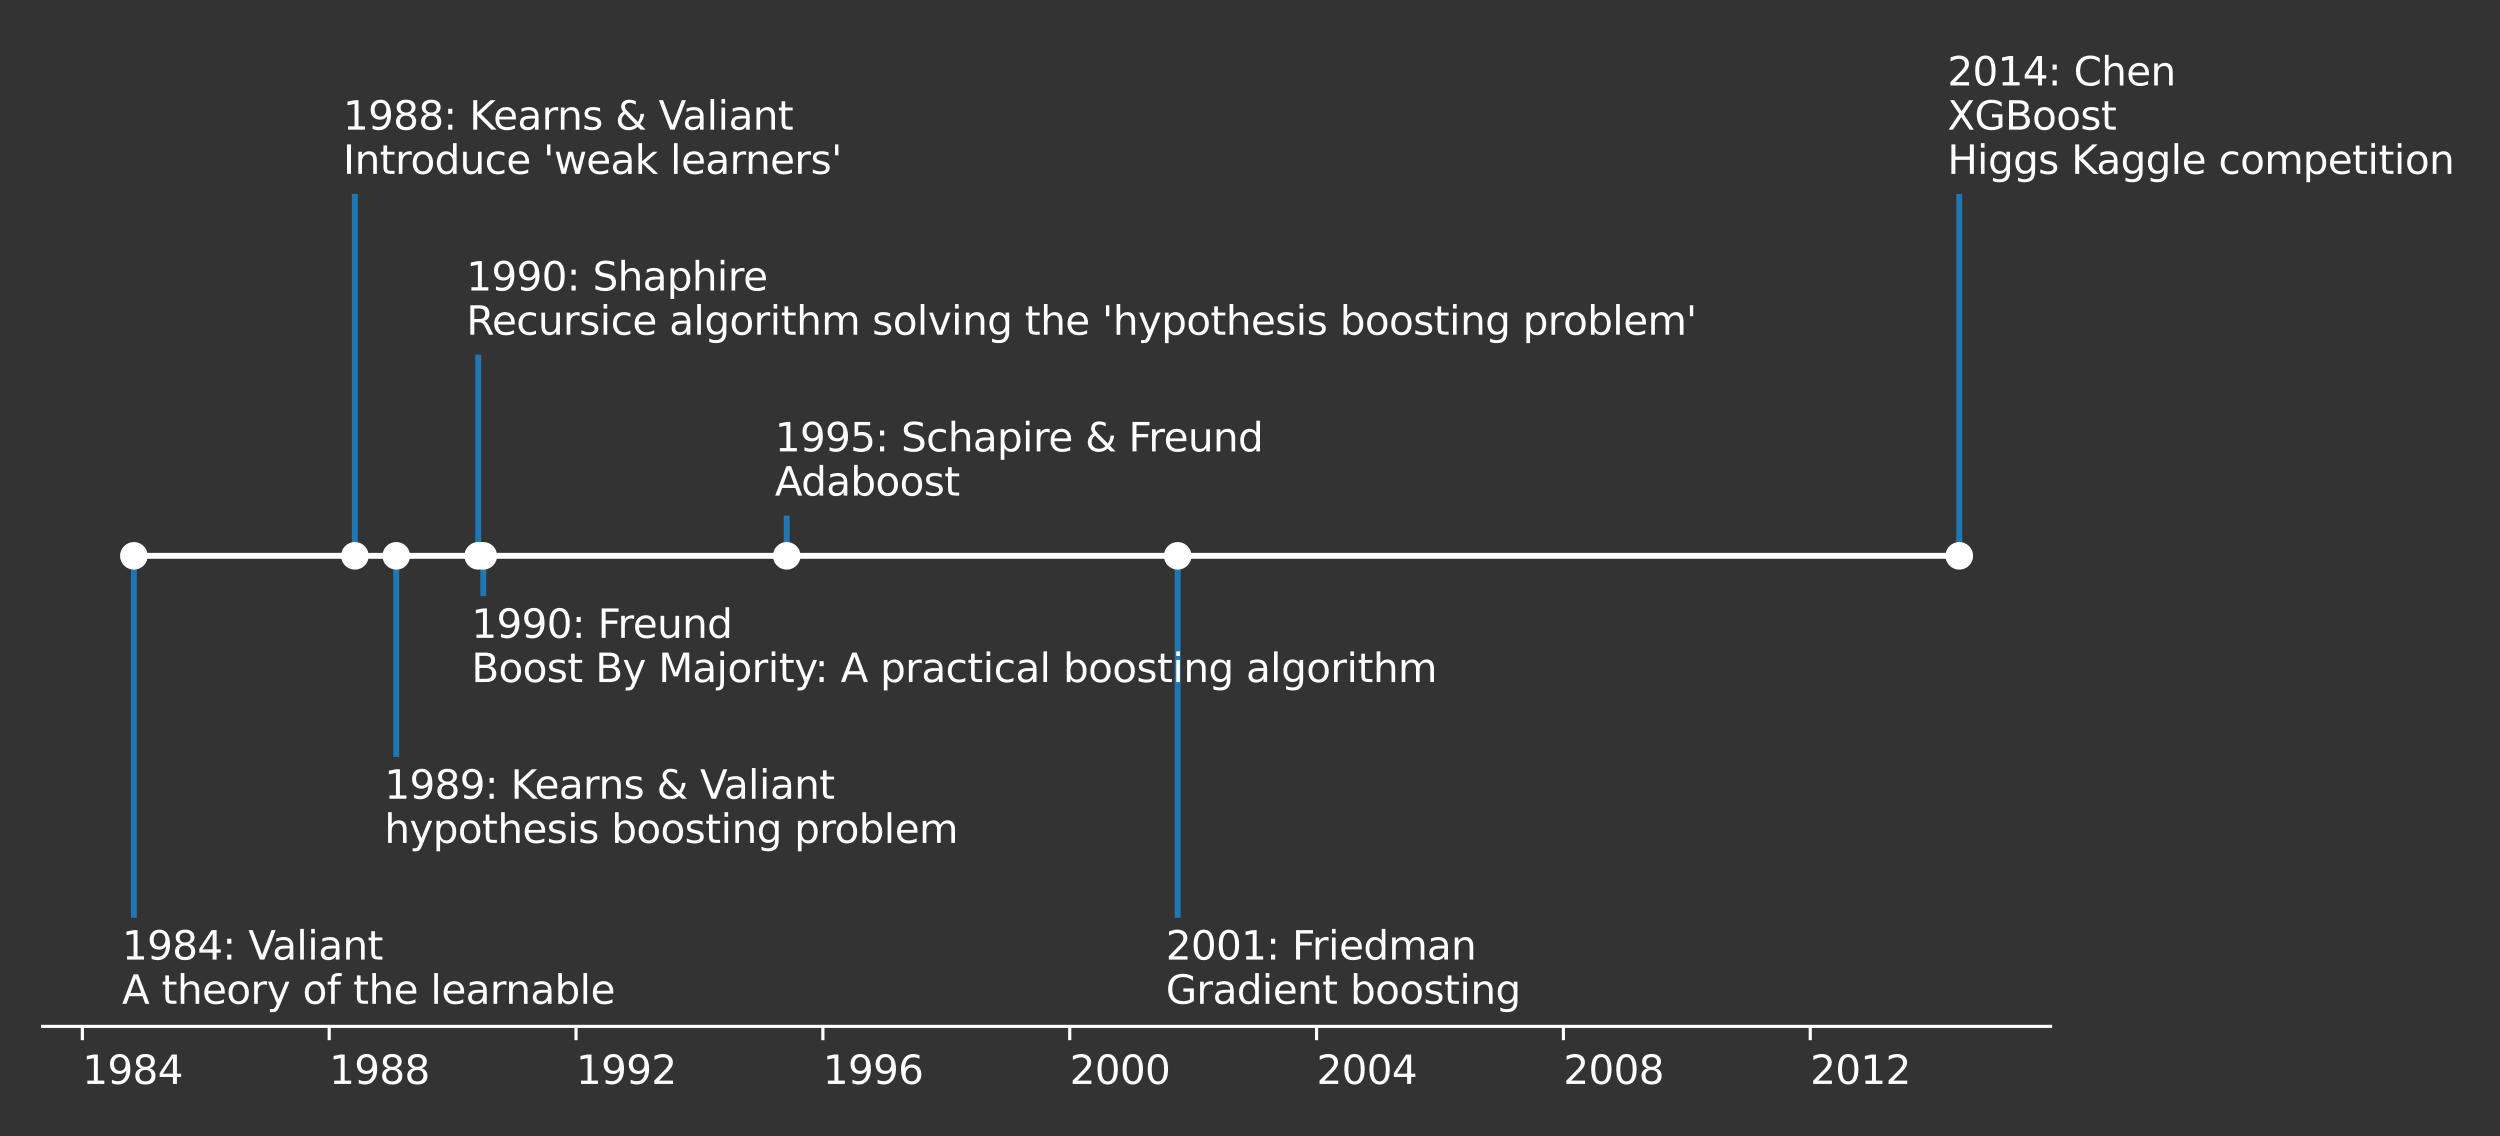 <?xml version="1.0" encoding="utf-8" standalone="no"?>
<!DOCTYPE svg PUBLIC "-//W3C//DTD SVG 1.1//EN"
  "http://www.w3.org/Graphics/SVG/1.1/DTD/svg11.dtd">
<svg height="288pt" version="1.1" viewBox="0 0 633.6 288" width="633.6pt" xmlns="http://www.w3.org/2000/svg" xmlns:xlink="http://www.w3.org/1999/xlink">
 <rect x="0" y="0" width="633.6" height="288" fill="#333333" stroke="none"/>
 <defs>
  <style type="text/css">*{stroke-linecap:butt;stroke-linejoin:round;}</style>
 </defs>
 <g id="figure_1">
  <g id="patch_1">
   <path d="M 0 288 
L 633.6 288 
L 633.6 0 
L 0 0 
z
" style="fill:none;"/>
  </g>
  <g id="axes_1">
   <g id="patch_2">
    <path d="M 10.8 260.12 
L 519.69 260.12 
L 519.69 21.62 
L 10.8 21.62 
z
" style="fill:none;"/>
   </g>
   <g id="matplotlib.axis_1">
    <g id="xtick_1">
     <g id="line2d_1">
      <defs>
       <path d="M 0 0 
L 0 3.5 
" id="m2b58d31f54" style="stroke:#ffffff;stroke-width:0.8;"/>
      </defs>
      <g>
       <use style="fill:#ffffff;stroke:#ffffff;stroke-width:0.8;" x="20.871" xlink:href="#m2b58d31f54" y="260.12"/>
      </g>
     </g>
     <g id="text_1">
      <!-- 1984 -->
      <g style="fill:#ffffff;" transform="translate(20.871 274.718)scale(0.1 -0.1)">
       <defs>
        <path d="M 794 531 
L 1825 531 
L 1825 4091 
L 703 3866 
L 703 4441 
L 1819 4666 
L 2450 4666 
L 2450 531 
L 3481 531 
L 3481 0 
L 794 0 
L 794 531 
z
" id="DejaVuSans-31" transform="scale(0.016)"/>
        <path d="M 703 97 
L 703 672 
Q 941 559 1184 500 
Q 1428 441 1663 441 
Q 2288 441 2617 861 
Q 2947 1281 2994 2138 
Q 2813 1869 2534 1725 
Q 2256 1581 1919 1581 
Q 1219 1581 811 2004 
Q 403 2428 403 3163 
Q 403 3881 828 4315 
Q 1253 4750 1959 4750 
Q 2769 4750 3195 4129 
Q 3622 3509 3622 2328 
Q 3622 1225 3098 567 
Q 2575 -91 1691 -91 
Q 1453 -91 1209 -44 
Q 966 3 703 97 
z
M 1959 2075 
Q 2384 2075 2632 2365 
Q 2881 2656 2881 3163 
Q 2881 3666 2632 3958 
Q 2384 4250 1959 4250 
Q 1534 4250 1286 3958 
Q 1038 3666 1038 3163 
Q 1038 2656 1286 2365 
Q 1534 2075 1959 2075 
z
" id="DejaVuSans-39" transform="scale(0.016)"/>
        <path d="M 2034 2216 
Q 1584 2216 1326 1975 
Q 1069 1734 1069 1313 
Q 1069 891 1326 650 
Q 1584 409 2034 409 
Q 2484 409 2743 651 
Q 3003 894 3003 1313 
Q 3003 1734 2745 1975 
Q 2488 2216 2034 2216 
z
M 1403 2484 
Q 997 2584 770 2862 
Q 544 3141 544 3541 
Q 544 4100 942 4425 
Q 1341 4750 2034 4750 
Q 2731 4750 3128 4425 
Q 3525 4100 3525 3541 
Q 3525 3141 3298 2862 
Q 3072 2584 2669 2484 
Q 3125 2378 3379 2068 
Q 3634 1759 3634 1313 
Q 3634 634 3220 271 
Q 2806 -91 2034 -91 
Q 1263 -91 848 271 
Q 434 634 434 1313 
Q 434 1759 690 2068 
Q 947 2378 1403 2484 
z
M 1172 3481 
Q 1172 3119 1398 2916 
Q 1625 2713 2034 2713 
Q 2441 2713 2670 2916 
Q 2900 3119 2900 3481 
Q 2900 3844 2670 4047 
Q 2441 4250 2034 4250 
Q 1625 4250 1398 4047 
Q 1172 3844 1172 3481 
z
" id="DejaVuSans-38" transform="scale(0.016)"/>
        <path d="M 2419 4116 
L 825 1625 
L 2419 1625 
L 2419 4116 
z
M 2253 4666 
L 3047 4666 
L 3047 1625 
L 3713 1625 
L 3713 1100 
L 3047 1100 
L 3047 0 
L 2419 0 
L 2419 1100 
L 313 1100 
L 313 1709 
L 2253 4666 
z
" id="DejaVuSans-34" transform="scale(0.016)"/>
       </defs>
       <use xlink:href="#DejaVuSans-31"/>
       <use x="63.623" xlink:href="#DejaVuSans-39"/>
       <use x="127.246" xlink:href="#DejaVuSans-38"/>
       <use x="190.869" xlink:href="#DejaVuSans-34"/>
      </g>
     </g>
    </g>
    <g id="xtick_2">
     <g id="line2d_2">
      <g>
       <use style="fill:#ffffff;stroke:#ffffff;stroke-width:0.8;" x="83.431" xlink:href="#m2b58d31f54" y="260.12"/>
      </g>
     </g>
     <g id="text_2">
      <!-- 1988 -->
      <g style="fill:#ffffff;" transform="translate(83.431 274.718)scale(0.1 -0.1)">
       <use xlink:href="#DejaVuSans-31"/>
       <use x="63.623" xlink:href="#DejaVuSans-39"/>
       <use x="127.246" xlink:href="#DejaVuSans-38"/>
       <use x="190.869" xlink:href="#DejaVuSans-38"/>
      </g>
     </g>
    </g>
    <g id="xtick_3">
     <g id="line2d_3">
      <g>
       <use style="fill:#ffffff;stroke:#ffffff;stroke-width:0.8;" x="145.991" xlink:href="#m2b58d31f54" y="260.12"/>
      </g>
     </g>
     <g id="text_3">
      <!-- 1992 -->
      <g style="fill:#ffffff;" transform="translate(145.991 274.718)scale(0.1 -0.1)">
       <defs>
        <path d="M 1228 531 
L 3431 531 
L 3431 0 
L 469 0 
L 469 531 
Q 828 903 1448 1529 
Q 2069 2156 2228 2338 
Q 2531 2678 2651 2914 
Q 2772 3150 2772 3378 
Q 2772 3750 2511 3984 
Q 2250 4219 1831 4219 
Q 1534 4219 1204 4116 
Q 875 4013 500 3803 
L 500 4441 
Q 881 4594 1212 4672 
Q 1544 4750 1819 4750 
Q 2544 4750 2975 4387 
Q 3406 4025 3406 3419 
Q 3406 3131 3298 2873 
Q 3191 2616 2906 2266 
Q 2828 2175 2409 1742 
Q 1991 1309 1228 531 
z
" id="DejaVuSans-32" transform="scale(0.016)"/>
       </defs>
       <use xlink:href="#DejaVuSans-31"/>
       <use x="63.623" xlink:href="#DejaVuSans-39"/>
       <use x="127.246" xlink:href="#DejaVuSans-39"/>
       <use x="190.869" xlink:href="#DejaVuSans-32"/>
      </g>
     </g>
    </g>
    <g id="xtick_4">
     <g id="line2d_4">
      <g>
       <use style="fill:#ffffff;stroke:#ffffff;stroke-width:0.8;" x="208.551" xlink:href="#m2b58d31f54" y="260.12"/>
      </g>
     </g>
     <g id="text_4">
      <!-- 1996 -->
      <g style="fill:#ffffff;" transform="translate(208.551 274.718)scale(0.1 -0.1)">
       <defs>
        <path d="M 2113 2584 
Q 1688 2584 1439 2293 
Q 1191 2003 1191 1497 
Q 1191 994 1439 701 
Q 1688 409 2113 409 
Q 2538 409 2786 701 
Q 3034 994 3034 1497 
Q 3034 2003 2786 2293 
Q 2538 2584 2113 2584 
z
M 3366 4563 
L 3366 3988 
Q 3128 4100 2886 4159 
Q 2644 4219 2406 4219 
Q 1781 4219 1451 3797 
Q 1122 3375 1075 2522 
Q 1259 2794 1537 2939 
Q 1816 3084 2150 3084 
Q 2853 3084 3261 2657 
Q 3669 2231 3669 1497 
Q 3669 778 3244 343 
Q 2819 -91 2113 -91 
Q 1303 -91 875 529 
Q 447 1150 447 2328 
Q 447 3434 972 4092 
Q 1497 4750 2381 4750 
Q 2619 4750 2861 4703 
Q 3103 4656 3366 4563 
z
" id="DejaVuSans-36" transform="scale(0.016)"/>
       </defs>
       <use xlink:href="#DejaVuSans-31"/>
       <use x="63.623" xlink:href="#DejaVuSans-39"/>
       <use x="127.246" xlink:href="#DejaVuSans-39"/>
       <use x="190.869" xlink:href="#DejaVuSans-36"/>
      </g>
     </g>
    </g>
    <g id="xtick_5">
     <g id="line2d_5">
      <g>
       <use style="fill:#ffffff;stroke:#ffffff;stroke-width:0.8;" x="271.111" xlink:href="#m2b58d31f54" y="260.12"/>
      </g>
     </g>
     <g id="text_5">
      <!-- 2000 -->
      <g style="fill:#ffffff;" transform="translate(271.111 274.718)scale(0.1 -0.1)">
       <defs>
        <path d="M 2034 4250 
Q 1547 4250 1301 3770 
Q 1056 3291 1056 2328 
Q 1056 1369 1301 889 
Q 1547 409 2034 409 
Q 2525 409 2770 889 
Q 3016 1369 3016 2328 
Q 3016 3291 2770 3770 
Q 2525 4250 2034 4250 
z
M 2034 4750 
Q 2819 4750 3233 4129 
Q 3647 3509 3647 2328 
Q 3647 1150 3233 529 
Q 2819 -91 2034 -91 
Q 1250 -91 836 529 
Q 422 1150 422 2328 
Q 422 3509 836 4129 
Q 1250 4750 2034 4750 
z
" id="DejaVuSans-30" transform="scale(0.016)"/>
       </defs>
       <use xlink:href="#DejaVuSans-32"/>
       <use x="63.623" xlink:href="#DejaVuSans-30"/>
       <use x="127.246" xlink:href="#DejaVuSans-30"/>
       <use x="190.869" xlink:href="#DejaVuSans-30"/>
      </g>
     </g>
    </g>
    <g id="xtick_6">
     <g id="line2d_6">
      <g>
       <use style="fill:#ffffff;stroke:#ffffff;stroke-width:0.8;" x="333.671" xlink:href="#m2b58d31f54" y="260.12"/>
      </g>
     </g>
     <g id="text_6">
      <!-- 2004 -->
      <g style="fill:#ffffff;" transform="translate(333.671 274.718)scale(0.1 -0.1)">
       <use xlink:href="#DejaVuSans-32"/>
       <use x="63.623" xlink:href="#DejaVuSans-30"/>
       <use x="127.246" xlink:href="#DejaVuSans-30"/>
       <use x="190.869" xlink:href="#DejaVuSans-34"/>
      </g>
     </g>
    </g>
    <g id="xtick_7">
     <g id="line2d_7">
      <g>
       <use style="fill:#ffffff;stroke:#ffffff;stroke-width:0.8;" x="396.231" xlink:href="#m2b58d31f54" y="260.12"/>
      </g>
     </g>
     <g id="text_7">
      <!-- 2008 -->
      <g style="fill:#ffffff;" transform="translate(396.231 274.718)scale(0.1 -0.1)">
       <use xlink:href="#DejaVuSans-32"/>
       <use x="63.623" xlink:href="#DejaVuSans-30"/>
       <use x="127.246" xlink:href="#DejaVuSans-30"/>
       <use x="190.869" xlink:href="#DejaVuSans-38"/>
      </g>
     </g>
    </g>
    <g id="xtick_8">
     <g id="line2d_8">
      <g>
       <use style="fill:#ffffff;stroke:#ffffff;stroke-width:0.8;" x="458.791" xlink:href="#m2b58d31f54" y="260.12"/>
      </g>
     </g>
     <g id="text_8">
      <!-- 2012 -->
      <g style="fill:#ffffff;" transform="translate(458.791 274.718)scale(0.1 -0.1)">
       <use xlink:href="#DejaVuSans-32"/>
       <use x="63.623" xlink:href="#DejaVuSans-30"/>
       <use x="127.246" xlink:href="#DejaVuSans-31"/>
       <use x="190.869" xlink:href="#DejaVuSans-32"/>
      </g>
     </g>
    </g>
   </g>
   <g id="LineCollection_1">
    <path clip-path="url(#pe26c6636e1)" d="M 33.931 140.87 
L 33.931 232.601 
" style="fill:none;stroke:#1f77b4;stroke-width:1.5;"/>
    <path clip-path="url(#pe26c6636e1)" d="M 89.94 140.87 
L 89.94 49.14 
" style="fill:none;stroke:#1f77b4;stroke-width:1.5;"/>
    <path clip-path="url(#pe26c6636e1)" d="M 100.431 140.87 
L 100.431 191.832 
" style="fill:none;stroke:#1f77b4;stroke-width:1.5;"/>
    <path clip-path="url(#pe26c6636e1)" d="M 121.199 140.87 
L 121.199 89.909 
" style="fill:none;stroke:#1f77b4;stroke-width:1.5;"/>
    <path clip-path="url(#pe26c6636e1)" d="M 122.483 140.87 
L 122.483 151.062 
" style="fill:none;stroke:#1f77b4;stroke-width:1.5;"/>
    <path clip-path="url(#pe26c6636e1)" d="M 199.388 140.87 
L 199.388 130.678 
" style="fill:none;stroke:#1f77b4;stroke-width:1.5;"/>
    <path clip-path="url(#pe26c6636e1)" d="M 298.473 140.87 
L 298.473 232.601 
" style="fill:none;stroke:#1f77b4;stroke-width:1.5;"/>
    <path clip-path="url(#pe26c6636e1)" d="M 496.559 140.87 
L 496.559 49.14 
" style="fill:none;stroke:#1f77b4;stroke-width:1.5;"/>
   </g>
   <g id="line2d_9">
    <path clip-path="url(#pe26c6636e1)" d="M 33.931 140.87 
L 89.94 140.87 
L 100.431 140.87 
L 121.199 140.87 
L 122.483 140.87 
L 199.388 140.87 
L 298.473 140.87 
L 496.559 140.87 
" style="fill:none;stroke:#ffffff;stroke-linecap:square;stroke-width:1.5;"/>
    <defs>
     <path d="M 0 3 
C 0.796 3 1.559 2.684 2.121 2.121 
C 2.684 1.559 3 0.796 3 0 
C 3 -0.796 2.684 -1.559 2.121 -2.121 
C 1.559 -2.684 0.796 -3 0 -3 
C -0.796 -3 -1.559 -2.684 -2.121 -2.121 
C -2.684 -1.559 -3 -0.796 -3 0 
C -3 0.796 -2.684 1.559 -2.121 2.121 
C -1.559 2.684 -0.796 3 0 3 
z
" id="m90bed5e6ef" style="stroke:#ffffff;"/>
    </defs>
    <g clip-path="url(#pe26c6636e1)">
     <use style="fill:#ffffff;stroke:#ffffff;" x="33.931" xlink:href="#m90bed5e6ef" y="140.87"/>
     <use style="fill:#ffffff;stroke:#ffffff;" x="89.94" xlink:href="#m90bed5e6ef" y="140.87"/>
     <use style="fill:#ffffff;stroke:#ffffff;" x="100.431" xlink:href="#m90bed5e6ef" y="140.87"/>
     <use style="fill:#ffffff;stroke:#ffffff;" x="121.199" xlink:href="#m90bed5e6ef" y="140.87"/>
     <use style="fill:#ffffff;stroke:#ffffff;" x="122.483" xlink:href="#m90bed5e6ef" y="140.87"/>
     <use style="fill:#ffffff;stroke:#ffffff;" x="199.388" xlink:href="#m90bed5e6ef" y="140.87"/>
     <use style="fill:#ffffff;stroke:#ffffff;" x="298.473" xlink:href="#m90bed5e6ef" y="140.87"/>
     <use style="fill:#ffffff;stroke:#ffffff;" x="496.559" xlink:href="#m90bed5e6ef" y="140.87"/>
    </g>
   </g>
   <g id="patch_3">
    <path d="M 10.8 260.12 
L 519.69 260.12 
" style="fill:none;stroke:#ffffff;stroke-linecap:square;stroke-linejoin:miter;stroke-width:0.8;"/>
   </g>
   <g id="text_9">
    <!-- 1984: Valiant -->
    <g style="fill:#ffffff;" transform="translate(30.931 243.199)scale(0.1 -0.1)">
     <defs>
      <path d="M 750 794 
L 1409 794 
L 1409 0 
L 750 0 
L 750 794 
z
M 750 3309 
L 1409 3309 
L 1409 2516 
L 750 2516 
L 750 3309 
z
" id="DejaVuSans-3a" transform="scale(0.016)"/>
      <path id="DejaVuSans-20" transform="scale(0.016)"/>
      <path d="M 1831 0 
L 50 4666 
L 709 4666 
L 2188 738 
L 3669 4666 
L 4325 4666 
L 2547 0 
L 1831 0 
z
" id="DejaVuSans-56" transform="scale(0.016)"/>
      <path d="M 2194 1759 
Q 1497 1759 1228 1600 
Q 959 1441 959 1056 
Q 959 750 1161 570 
Q 1363 391 1709 391 
Q 2188 391 2477 730 
Q 2766 1069 2766 1631 
L 2766 1759 
L 2194 1759 
z
M 3341 1997 
L 3341 0 
L 2766 0 
L 2766 531 
Q 2569 213 2275 61 
Q 1981 -91 1556 -91 
Q 1019 -91 701 211 
Q 384 513 384 1019 
Q 384 1609 779 1909 
Q 1175 2209 1959 2209 
L 2766 2209 
L 2766 2266 
Q 2766 2663 2505 2880 
Q 2244 3097 1772 3097 
Q 1472 3097 1187 3025 
Q 903 2953 641 2809 
L 641 3341 
Q 956 3463 1253 3523 
Q 1550 3584 1831 3584 
Q 2591 3584 2966 3190 
Q 3341 2797 3341 1997 
z
" id="DejaVuSans-61" transform="scale(0.016)"/>
      <path d="M 603 4863 
L 1178 4863 
L 1178 0 
L 603 0 
L 603 4863 
z
" id="DejaVuSans-6c" transform="scale(0.016)"/>
      <path d="M 603 3500 
L 1178 3500 
L 1178 0 
L 603 0 
L 603 3500 
z
M 603 4863 
L 1178 4863 
L 1178 4134 
L 603 4134 
L 603 4863 
z
" id="DejaVuSans-69" transform="scale(0.016)"/>
      <path d="M 3513 2113 
L 3513 0 
L 2938 0 
L 2938 2094 
Q 2938 2591 2744 2837 
Q 2550 3084 2163 3084 
Q 1697 3084 1428 2787 
Q 1159 2491 1159 1978 
L 1159 0 
L 581 0 
L 581 3500 
L 1159 3500 
L 1159 2956 
Q 1366 3272 1645 3428 
Q 1925 3584 2291 3584 
Q 2894 3584 3203 3211 
Q 3513 2838 3513 2113 
z
" id="DejaVuSans-6e" transform="scale(0.016)"/>
      <path d="M 1172 4494 
L 1172 3500 
L 2356 3500 
L 2356 3053 
L 1172 3053 
L 1172 1153 
Q 1172 725 1289 603 
Q 1406 481 1766 481 
L 2356 481 
L 2356 0 
L 1766 0 
Q 1100 0 847 248 
Q 594 497 594 1153 
L 594 3053 
L 172 3053 
L 172 3500 
L 594 3500 
L 594 4494 
L 1172 4494 
z
" id="DejaVuSans-74" transform="scale(0.016)"/>
     </defs>
     <use xlink:href="#DejaVuSans-31"/>
     <use x="63.623" xlink:href="#DejaVuSans-39"/>
     <use x="127.246" xlink:href="#DejaVuSans-38"/>
     <use x="190.869" xlink:href="#DejaVuSans-34"/>
     <use x="254.492" xlink:href="#DejaVuSans-3a"/>
     <use x="288.184" xlink:href="#DejaVuSans-20"/>
     <use x="319.971" xlink:href="#DejaVuSans-56"/>
     <use x="380.629" xlink:href="#DejaVuSans-61"/>
     <use x="441.908" xlink:href="#DejaVuSans-6c"/>
     <use x="469.691" xlink:href="#DejaVuSans-69"/>
     <use x="497.475" xlink:href="#DejaVuSans-61"/>
     <use x="558.754" xlink:href="#DejaVuSans-6e"/>
     <use x="622.133" xlink:href="#DejaVuSans-74"/>
    </g>
    <!-- A theory of the learnable -->
    <g style="fill:#ffffff;" transform="translate(30.931 254.397)scale(0.1 -0.1)">
     <defs>
      <path d="M 2188 4044 
L 1331 1722 
L 3047 1722 
L 2188 4044 
z
M 1831 4666 
L 2547 4666 
L 4325 0 
L 3669 0 
L 3244 1197 
L 1141 1197 
L 716 0 
L 50 0 
L 1831 4666 
z
" id="DejaVuSans-41" transform="scale(0.016)"/>
      <path d="M 3513 2113 
L 3513 0 
L 2938 0 
L 2938 2094 
Q 2938 2591 2744 2837 
Q 2550 3084 2163 3084 
Q 1697 3084 1428 2787 
Q 1159 2491 1159 1978 
L 1159 0 
L 581 0 
L 581 4863 
L 1159 4863 
L 1159 2956 
Q 1366 3272 1645 3428 
Q 1925 3584 2291 3584 
Q 2894 3584 3203 3211 
Q 3513 2838 3513 2113 
z
" id="DejaVuSans-68" transform="scale(0.016)"/>
      <path d="M 3597 1894 
L 3597 1613 
L 953 1613 
Q 991 1019 1311 708 
Q 1631 397 2203 397 
Q 2534 397 2845 478 
Q 3156 559 3463 722 
L 3463 178 
Q 3153 47 2828 -22 
Q 2503 -91 2169 -91 
Q 1331 -91 842 396 
Q 353 884 353 1716 
Q 353 2575 817 3079 
Q 1281 3584 2069 3584 
Q 2775 3584 3186 3129 
Q 3597 2675 3597 1894 
z
M 3022 2063 
Q 3016 2534 2758 2815 
Q 2500 3097 2075 3097 
Q 1594 3097 1305 2825 
Q 1016 2553 972 2059 
L 3022 2063 
z
" id="DejaVuSans-65" transform="scale(0.016)"/>
      <path d="M 1959 3097 
Q 1497 3097 1228 2736 
Q 959 2375 959 1747 
Q 959 1119 1226 758 
Q 1494 397 1959 397 
Q 2419 397 2687 759 
Q 2956 1122 2956 1747 
Q 2956 2369 2687 2733 
Q 2419 3097 1959 3097 
z
M 1959 3584 
Q 2709 3584 3137 3096 
Q 3566 2609 3566 1747 
Q 3566 888 3137 398 
Q 2709 -91 1959 -91 
Q 1206 -91 779 398 
Q 353 888 353 1747 
Q 353 2609 779 3096 
Q 1206 3584 1959 3584 
z
" id="DejaVuSans-6f" transform="scale(0.016)"/>
      <path d="M 2631 2963 
Q 2534 3019 2420 3045 
Q 2306 3072 2169 3072 
Q 1681 3072 1420 2755 
Q 1159 2438 1159 1844 
L 1159 0 
L 581 0 
L 581 3500 
L 1159 3500 
L 1159 2956 
Q 1341 3275 1631 3429 
Q 1922 3584 2338 3584 
Q 2397 3584 2469 3576 
Q 2541 3569 2628 3553 
L 2631 2963 
z
" id="DejaVuSans-72" transform="scale(0.016)"/>
      <path d="M 2059 -325 
Q 1816 -950 1584 -1140 
Q 1353 -1331 966 -1331 
L 506 -1331 
L 506 -850 
L 844 -850 
Q 1081 -850 1212 -737 
Q 1344 -625 1503 -206 
L 1606 56 
L 191 3500 
L 800 3500 
L 1894 763 
L 2988 3500 
L 3597 3500 
L 2059 -325 
z
" id="DejaVuSans-79" transform="scale(0.016)"/>
      <path d="M 2375 4863 
L 2375 4384 
L 1825 4384 
Q 1516 4384 1395 4259 
Q 1275 4134 1275 3809 
L 1275 3500 
L 2222 3500 
L 2222 3053 
L 1275 3053 
L 1275 0 
L 697 0 
L 697 3053 
L 147 3053 
L 147 3500 
L 697 3500 
L 697 3744 
Q 697 4328 969 4595 
Q 1241 4863 1831 4863 
L 2375 4863 
z
" id="DejaVuSans-66" transform="scale(0.016)"/>
      <path d="M 3116 1747 
Q 3116 2381 2855 2742 
Q 2594 3103 2138 3103 
Q 1681 3103 1420 2742 
Q 1159 2381 1159 1747 
Q 1159 1113 1420 752 
Q 1681 391 2138 391 
Q 2594 391 2855 752 
Q 3116 1113 3116 1747 
z
M 1159 2969 
Q 1341 3281 1617 3432 
Q 1894 3584 2278 3584 
Q 2916 3584 3314 3078 
Q 3713 2572 3713 1747 
Q 3713 922 3314 415 
Q 2916 -91 2278 -91 
Q 1894 -91 1617 61 
Q 1341 213 1159 525 
L 1159 0 
L 581 0 
L 581 4863 
L 1159 4863 
L 1159 2969 
z
" id="DejaVuSans-62" transform="scale(0.016)"/>
     </defs>
     <use xlink:href="#DejaVuSans-41"/>
     <use x="68.408" xlink:href="#DejaVuSans-20"/>
     <use x="100.195" xlink:href="#DejaVuSans-74"/>
     <use x="139.404" xlink:href="#DejaVuSans-68"/>
     <use x="202.783" xlink:href="#DejaVuSans-65"/>
     <use x="264.307" xlink:href="#DejaVuSans-6f"/>
     <use x="325.488" xlink:href="#DejaVuSans-72"/>
     <use x="366.602" xlink:href="#DejaVuSans-79"/>
     <use x="425.781" xlink:href="#DejaVuSans-20"/>
     <use x="457.568" xlink:href="#DejaVuSans-6f"/>
     <use x="518.75" xlink:href="#DejaVuSans-66"/>
     <use x="553.955" xlink:href="#DejaVuSans-20"/>
     <use x="585.742" xlink:href="#DejaVuSans-74"/>
     <use x="624.951" xlink:href="#DejaVuSans-68"/>
     <use x="688.33" xlink:href="#DejaVuSans-65"/>
     <use x="749.854" xlink:href="#DejaVuSans-20"/>
     <use x="781.641" xlink:href="#DejaVuSans-6c"/>
     <use x="809.424" xlink:href="#DejaVuSans-65"/>
     <use x="870.947" xlink:href="#DejaVuSans-61"/>
     <use x="932.227" xlink:href="#DejaVuSans-72"/>
     <use x="971.59" xlink:href="#DejaVuSans-6e"/>
     <use x="1034.969" xlink:href="#DejaVuSans-61"/>
     <use x="1096.248" xlink:href="#DejaVuSans-62"/>
     <use x="1159.725" xlink:href="#DejaVuSans-6c"/>
     <use x="1187.508" xlink:href="#DejaVuSans-65"/>
    </g>
   </g>
   <g id="text_10">
    <!-- 1988: Kearns &amp; Valiant -->
    <g style="fill:#ffffff;" transform="translate(86.94 32.862)scale(0.1 -0.1)">
     <defs>
      <path d="M 628 4666 
L 1259 4666 
L 1259 2694 
L 3353 4666 
L 4166 4666 
L 1850 2491 
L 4331 0 
L 3500 0 
L 1259 2247 
L 1259 0 
L 628 0 
L 628 4666 
z
" id="DejaVuSans-4b" transform="scale(0.016)"/>
      <path d="M 2834 3397 
L 2834 2853 
Q 2591 2978 2328 3040 
Q 2066 3103 1784 3103 
Q 1356 3103 1142 2972 
Q 928 2841 928 2578 
Q 928 2378 1081 2264 
Q 1234 2150 1697 2047 
L 1894 2003 
Q 2506 1872 2764 1633 
Q 3022 1394 3022 966 
Q 3022 478 2636 193 
Q 2250 -91 1575 -91 
Q 1294 -91 989 -36 
Q 684 19 347 128 
L 347 722 
Q 666 556 975 473 
Q 1284 391 1588 391 
Q 1994 391 2212 530 
Q 2431 669 2431 922 
Q 2431 1156 2273 1281 
Q 2116 1406 1581 1522 
L 1381 1569 
Q 847 1681 609 1914 
Q 372 2147 372 2553 
Q 372 3047 722 3315 
Q 1072 3584 1716 3584 
Q 2034 3584 2315 3537 
Q 2597 3491 2834 3397 
z
" id="DejaVuSans-73" transform="scale(0.016)"/>
      <path d="M 1556 2509 
Q 1272 2256 1139 2004 
Q 1006 1753 1006 1478 
Q 1006 1022 1337 719 
Q 1669 416 2169 416 
Q 2466 416 2725 514 
Q 2984 613 3213 813 
L 1556 2509 
z
M 1997 2859 
L 3584 1234 
Q 3769 1513 3872 1830 
Q 3975 2147 3994 2503 
L 4575 2503 
Q 4538 2091 4375 1687 
Q 4213 1284 3922 891 
L 4794 0 
L 4006 0 
L 3559 459 
Q 3234 181 2878 45 
Q 2522 -91 2113 -91 
Q 1359 -91 881 339 
Q 403 769 403 1441 
Q 403 1841 612 2192 
Q 822 2544 1241 2853 
Q 1091 3050 1012 3245 
Q 934 3441 934 3628 
Q 934 4134 1281 4442 
Q 1628 4750 2203 4750 
Q 2463 4750 2720 4694 
Q 2978 4638 3244 4525 
L 3244 3956 
Q 2972 4103 2725 4179 
Q 2478 4256 2266 4256 
Q 1938 4256 1733 4082 
Q 1528 3909 1528 3634 
Q 1528 3475 1620 3314 
Q 1713 3153 1997 2859 
z
" id="DejaVuSans-26" transform="scale(0.016)"/>
     </defs>
     <use xlink:href="#DejaVuSans-31"/>
     <use x="63.623" xlink:href="#DejaVuSans-39"/>
     <use x="127.246" xlink:href="#DejaVuSans-38"/>
     <use x="190.869" xlink:href="#DejaVuSans-38"/>
     <use x="254.492" xlink:href="#DejaVuSans-3a"/>
     <use x="288.184" xlink:href="#DejaVuSans-20"/>
     <use x="319.971" xlink:href="#DejaVuSans-4b"/>
     <use x="380.547" xlink:href="#DejaVuSans-65"/>
     <use x="442.07" xlink:href="#DejaVuSans-61"/>
     <use x="503.35" xlink:href="#DejaVuSans-72"/>
     <use x="542.713" xlink:href="#DejaVuSans-6e"/>
     <use x="606.092" xlink:href="#DejaVuSans-73"/>
     <use x="658.191" xlink:href="#DejaVuSans-20"/>
     <use x="689.979" xlink:href="#DejaVuSans-26"/>
     <use x="767.957" xlink:href="#DejaVuSans-20"/>
     <use x="799.744" xlink:href="#DejaVuSans-56"/>
     <use x="860.402" xlink:href="#DejaVuSans-61"/>
     <use x="921.682" xlink:href="#DejaVuSans-6c"/>
     <use x="949.465" xlink:href="#DejaVuSans-69"/>
     <use x="977.248" xlink:href="#DejaVuSans-61"/>
     <use x="1038.527" xlink:href="#DejaVuSans-6e"/>
     <use x="1101.906" xlink:href="#DejaVuSans-74"/>
    </g>
    <!-- Introduce 'weak learners' -->
    <g style="fill:#ffffff;" transform="translate(86.94 44.06)scale(0.1 -0.1)">
     <defs>
      <path d="M 628 4666 
L 1259 4666 
L 1259 0 
L 628 0 
L 628 4666 
z
" id="DejaVuSans-49" transform="scale(0.016)"/>
      <path d="M 2906 2969 
L 2906 4863 
L 3481 4863 
L 3481 0 
L 2906 0 
L 2906 525 
Q 2725 213 2448 61 
Q 2172 -91 1784 -91 
Q 1150 -91 751 415 
Q 353 922 353 1747 
Q 353 2572 751 3078 
Q 1150 3584 1784 3584 
Q 2172 3584 2448 3432 
Q 2725 3281 2906 2969 
z
M 947 1747 
Q 947 1113 1208 752 
Q 1469 391 1925 391 
Q 2381 391 2643 752 
Q 2906 1113 2906 1747 
Q 2906 2381 2643 2742 
Q 2381 3103 1925 3103 
Q 1469 3103 1208 2742 
Q 947 2381 947 1747 
z
" id="DejaVuSans-64" transform="scale(0.016)"/>
      <path d="M 544 1381 
L 544 3500 
L 1119 3500 
L 1119 1403 
Q 1119 906 1312 657 
Q 1506 409 1894 409 
Q 2359 409 2629 706 
Q 2900 1003 2900 1516 
L 2900 3500 
L 3475 3500 
L 3475 0 
L 2900 0 
L 2900 538 
Q 2691 219 2414 64 
Q 2138 -91 1772 -91 
Q 1169 -91 856 284 
Q 544 659 544 1381 
z
M 1991 3584 
L 1991 3584 
z
" id="DejaVuSans-75" transform="scale(0.016)"/>
      <path d="M 3122 3366 
L 3122 2828 
Q 2878 2963 2633 3030 
Q 2388 3097 2138 3097 
Q 1578 3097 1268 2742 
Q 959 2388 959 1747 
Q 959 1106 1268 751 
Q 1578 397 2138 397 
Q 2388 397 2633 464 
Q 2878 531 3122 666 
L 3122 134 
Q 2881 22 2623 -34 
Q 2366 -91 2075 -91 
Q 1284 -91 818 406 
Q 353 903 353 1747 
Q 353 2603 823 3093 
Q 1294 3584 2113 3584 
Q 2378 3584 2631 3529 
Q 2884 3475 3122 3366 
z
" id="DejaVuSans-63" transform="scale(0.016)"/>
      <path d="M 1147 4666 
L 1147 2931 
L 616 2931 
L 616 4666 
L 1147 4666 
z
" id="DejaVuSans-27" transform="scale(0.016)"/>
      <path d="M 269 3500 
L 844 3500 
L 1563 769 
L 2278 3500 
L 2956 3500 
L 3675 769 
L 4391 3500 
L 4966 3500 
L 4050 0 
L 3372 0 
L 2619 2869 
L 1863 0 
L 1184 0 
L 269 3500 
z
" id="DejaVuSans-77" transform="scale(0.016)"/>
      <path d="M 581 4863 
L 1159 4863 
L 1159 1991 
L 2875 3500 
L 3609 3500 
L 1753 1863 
L 3688 0 
L 2938 0 
L 1159 1709 
L 1159 0 
L 581 0 
L 581 4863 
z
" id="DejaVuSans-6b" transform="scale(0.016)"/>
     </defs>
     <use xlink:href="#DejaVuSans-49"/>
     <use x="29.492" xlink:href="#DejaVuSans-6e"/>
     <use x="92.871" xlink:href="#DejaVuSans-74"/>
     <use x="132.08" xlink:href="#DejaVuSans-72"/>
     <use x="170.943" xlink:href="#DejaVuSans-6f"/>
     <use x="232.125" xlink:href="#DejaVuSans-64"/>
     <use x="295.602" xlink:href="#DejaVuSans-75"/>
     <use x="358.98" xlink:href="#DejaVuSans-63"/>
     <use x="413.961" xlink:href="#DejaVuSans-65"/>
     <use x="475.484" xlink:href="#DejaVuSans-20"/>
     <use x="507.271" xlink:href="#DejaVuSans-27"/>
     <use x="534.762" xlink:href="#DejaVuSans-77"/>
     <use x="616.549" xlink:href="#DejaVuSans-65"/>
     <use x="678.072" xlink:href="#DejaVuSans-61"/>
     <use x="739.352" xlink:href="#DejaVuSans-6b"/>
     <use x="797.262" xlink:href="#DejaVuSans-20"/>
     <use x="829.049" xlink:href="#DejaVuSans-6c"/>
     <use x="856.832" xlink:href="#DejaVuSans-65"/>
     <use x="918.355" xlink:href="#DejaVuSans-61"/>
     <use x="979.635" xlink:href="#DejaVuSans-72"/>
     <use x="1018.998" xlink:href="#DejaVuSans-6e"/>
     <use x="1082.377" xlink:href="#DejaVuSans-65"/>
     <use x="1143.9" xlink:href="#DejaVuSans-72"/>
     <use x="1185.014" xlink:href="#DejaVuSans-73"/>
     <use x="1237.113" xlink:href="#DejaVuSans-27"/>
    </g>
   </g>
   <g id="text_11">
    <!-- 1989: Kearns &amp; Valiant -->
    <g style="fill:#ffffff;" transform="translate(97.431 202.43)scale(0.1 -0.1)">
     <use xlink:href="#DejaVuSans-31"/>
     <use x="63.623" xlink:href="#DejaVuSans-39"/>
     <use x="127.246" xlink:href="#DejaVuSans-38"/>
     <use x="190.869" xlink:href="#DejaVuSans-39"/>
     <use x="254.492" xlink:href="#DejaVuSans-3a"/>
     <use x="288.184" xlink:href="#DejaVuSans-20"/>
     <use x="319.971" xlink:href="#DejaVuSans-4b"/>
     <use x="380.547" xlink:href="#DejaVuSans-65"/>
     <use x="442.07" xlink:href="#DejaVuSans-61"/>
     <use x="503.35" xlink:href="#DejaVuSans-72"/>
     <use x="542.713" xlink:href="#DejaVuSans-6e"/>
     <use x="606.092" xlink:href="#DejaVuSans-73"/>
     <use x="658.191" xlink:href="#DejaVuSans-20"/>
     <use x="689.979" xlink:href="#DejaVuSans-26"/>
     <use x="767.957" xlink:href="#DejaVuSans-20"/>
     <use x="799.744" xlink:href="#DejaVuSans-56"/>
     <use x="860.402" xlink:href="#DejaVuSans-61"/>
     <use x="921.682" xlink:href="#DejaVuSans-6c"/>
     <use x="949.465" xlink:href="#DejaVuSans-69"/>
     <use x="977.248" xlink:href="#DejaVuSans-61"/>
     <use x="1038.527" xlink:href="#DejaVuSans-6e"/>
     <use x="1101.906" xlink:href="#DejaVuSans-74"/>
    </g>
    <!-- hypothesis boosting problem -->
    <g style="fill:#ffffff;" transform="translate(97.431 213.628)scale(0.1 -0.1)">
     <defs>
      <path d="M 1159 525 
L 1159 -1331 
L 581 -1331 
L 581 3500 
L 1159 3500 
L 1159 2969 
Q 1341 3281 1617 3432 
Q 1894 3584 2278 3584 
Q 2916 3584 3314 3078 
Q 3713 2572 3713 1747 
Q 3713 922 3314 415 
Q 2916 -91 2278 -91 
Q 1894 -91 1617 61 
Q 1341 213 1159 525 
z
M 3116 1747 
Q 3116 2381 2855 2742 
Q 2594 3103 2138 3103 
Q 1681 3103 1420 2742 
Q 1159 2381 1159 1747 
Q 1159 1113 1420 752 
Q 1681 391 2138 391 
Q 2594 391 2855 752 
Q 3116 1113 3116 1747 
z
" id="DejaVuSans-70" transform="scale(0.016)"/>
      <path d="M 2906 1791 
Q 2906 2416 2648 2759 
Q 2391 3103 1925 3103 
Q 1463 3103 1205 2759 
Q 947 2416 947 1791 
Q 947 1169 1205 825 
Q 1463 481 1925 481 
Q 2391 481 2648 825 
Q 2906 1169 2906 1791 
z
M 3481 434 
Q 3481 -459 3084 -895 
Q 2688 -1331 1869 -1331 
Q 1566 -1331 1297 -1286 
Q 1028 -1241 775 -1147 
L 775 -588 
Q 1028 -725 1275 -790 
Q 1522 -856 1778 -856 
Q 2344 -856 2625 -561 
Q 2906 -266 2906 331 
L 2906 616 
Q 2728 306 2450 153 
Q 2172 0 1784 0 
Q 1141 0 747 490 
Q 353 981 353 1791 
Q 353 2603 747 3093 
Q 1141 3584 1784 3584 
Q 2172 3584 2450 3431 
Q 2728 3278 2906 2969 
L 2906 3500 
L 3481 3500 
L 3481 434 
z
" id="DejaVuSans-67" transform="scale(0.016)"/>
      <path d="M 3328 2828 
Q 3544 3216 3844 3400 
Q 4144 3584 4550 3584 
Q 5097 3584 5394 3201 
Q 5691 2819 5691 2113 
L 5691 0 
L 5113 0 
L 5113 2094 
Q 5113 2597 4934 2840 
Q 4756 3084 4391 3084 
Q 3944 3084 3684 2787 
Q 3425 2491 3425 1978 
L 3425 0 
L 2847 0 
L 2847 2094 
Q 2847 2600 2669 2842 
Q 2491 3084 2119 3084 
Q 1678 3084 1418 2786 
Q 1159 2488 1159 1978 
L 1159 0 
L 581 0 
L 581 3500 
L 1159 3500 
L 1159 2956 
Q 1356 3278 1631 3431 
Q 1906 3584 2284 3584 
Q 2666 3584 2933 3390 
Q 3200 3197 3328 2828 
z
" id="DejaVuSans-6d" transform="scale(0.016)"/>
     </defs>
     <use xlink:href="#DejaVuSans-68"/>
     <use x="63.379" xlink:href="#DejaVuSans-79"/>
     <use x="122.559" xlink:href="#DejaVuSans-70"/>
     <use x="186.035" xlink:href="#DejaVuSans-6f"/>
     <use x="247.217" xlink:href="#DejaVuSans-74"/>
     <use x="286.426" xlink:href="#DejaVuSans-68"/>
     <use x="349.805" xlink:href="#DejaVuSans-65"/>
     <use x="411.328" xlink:href="#DejaVuSans-73"/>
     <use x="463.428" xlink:href="#DejaVuSans-69"/>
     <use x="491.211" xlink:href="#DejaVuSans-73"/>
     <use x="543.311" xlink:href="#DejaVuSans-20"/>
     <use x="575.098" xlink:href="#DejaVuSans-62"/>
     <use x="638.574" xlink:href="#DejaVuSans-6f"/>
     <use x="699.756" xlink:href="#DejaVuSans-6f"/>
     <use x="760.938" xlink:href="#DejaVuSans-73"/>
     <use x="813.037" xlink:href="#DejaVuSans-74"/>
     <use x="852.246" xlink:href="#DejaVuSans-69"/>
     <use x="880.029" xlink:href="#DejaVuSans-6e"/>
     <use x="943.408" xlink:href="#DejaVuSans-67"/>
     <use x="1006.885" xlink:href="#DejaVuSans-20"/>
     <use x="1038.672" xlink:href="#DejaVuSans-70"/>
     <use x="1102.148" xlink:href="#DejaVuSans-72"/>
     <use x="1141.012" xlink:href="#DejaVuSans-6f"/>
     <use x="1202.193" xlink:href="#DejaVuSans-62"/>
     <use x="1265.67" xlink:href="#DejaVuSans-6c"/>
     <use x="1293.453" xlink:href="#DejaVuSans-65"/>
     <use x="1354.977" xlink:href="#DejaVuSans-6d"/>
    </g>
   </g>
   <g id="text_12">
    <!-- 1990: Shaphire -->
    <g style="fill:#ffffff;" transform="translate(118.199 73.631)scale(0.1 -0.1)">
     <defs>
      <path d="M 3425 4513 
L 3425 3897 
Q 3066 4069 2747 4153 
Q 2428 4238 2131 4238 
Q 1616 4238 1336 4038 
Q 1056 3838 1056 3469 
Q 1056 3159 1242 3001 
Q 1428 2844 1947 2747 
L 2328 2669 
Q 3034 2534 3370 2195 
Q 3706 1856 3706 1288 
Q 3706 609 3251 259 
Q 2797 -91 1919 -91 
Q 1588 -91 1214 -16 
Q 841 59 441 206 
L 441 856 
Q 825 641 1194 531 
Q 1563 422 1919 422 
Q 2459 422 2753 634 
Q 3047 847 3047 1241 
Q 3047 1584 2836 1778 
Q 2625 1972 2144 2069 
L 1759 2144 
Q 1053 2284 737 2584 
Q 422 2884 422 3419 
Q 422 4038 858 4394 
Q 1294 4750 2059 4750 
Q 2388 4750 2728 4690 
Q 3069 4631 3425 4513 
z
" id="DejaVuSans-53" transform="scale(0.016)"/>
     </defs>
     <use xlink:href="#DejaVuSans-31"/>
     <use x="63.623" xlink:href="#DejaVuSans-39"/>
     <use x="127.246" xlink:href="#DejaVuSans-39"/>
     <use x="190.869" xlink:href="#DejaVuSans-30"/>
     <use x="254.492" xlink:href="#DejaVuSans-3a"/>
     <use x="288.184" xlink:href="#DejaVuSans-20"/>
     <use x="319.971" xlink:href="#DejaVuSans-53"/>
     <use x="383.447" xlink:href="#DejaVuSans-68"/>
     <use x="446.826" xlink:href="#DejaVuSans-61"/>
     <use x="508.105" xlink:href="#DejaVuSans-70"/>
     <use x="571.582" xlink:href="#DejaVuSans-68"/>
     <use x="634.961" xlink:href="#DejaVuSans-69"/>
     <use x="662.744" xlink:href="#DejaVuSans-72"/>
     <use x="701.607" xlink:href="#DejaVuSans-65"/>
    </g>
    <!-- Recursice algorithm solving the 'hypothesis boosting problem' -->
    <g style="fill:#ffffff;" transform="translate(118.199 84.829)scale(0.1 -0.1)">
     <defs>
      <path d="M 2841 2188 
Q 3044 2119 3236 1894 
Q 3428 1669 3622 1275 
L 4263 0 
L 3584 0 
L 2988 1197 
Q 2756 1666 2539 1819 
Q 2322 1972 1947 1972 
L 1259 1972 
L 1259 0 
L 628 0 
L 628 4666 
L 2053 4666 
Q 2853 4666 3247 4331 
Q 3641 3997 3641 3322 
Q 3641 2881 3436 2590 
Q 3231 2300 2841 2188 
z
M 1259 4147 
L 1259 2491 
L 2053 2491 
Q 2509 2491 2742 2702 
Q 2975 2913 2975 3322 
Q 2975 3731 2742 3939 
Q 2509 4147 2053 4147 
L 1259 4147 
z
" id="DejaVuSans-52" transform="scale(0.016)"/>
      <path d="M 191 3500 
L 800 3500 
L 1894 563 
L 2988 3500 
L 3597 3500 
L 2284 0 
L 1503 0 
L 191 3500 
z
" id="DejaVuSans-76" transform="scale(0.016)"/>
     </defs>
     <use xlink:href="#DejaVuSans-52"/>
     <use x="64.982" xlink:href="#DejaVuSans-65"/>
     <use x="126.506" xlink:href="#DejaVuSans-63"/>
     <use x="181.486" xlink:href="#DejaVuSans-75"/>
     <use x="244.865" xlink:href="#DejaVuSans-72"/>
     <use x="285.979" xlink:href="#DejaVuSans-73"/>
     <use x="338.078" xlink:href="#DejaVuSans-69"/>
     <use x="365.861" xlink:href="#DejaVuSans-63"/>
     <use x="420.842" xlink:href="#DejaVuSans-65"/>
     <use x="482.365" xlink:href="#DejaVuSans-20"/>
     <use x="514.152" xlink:href="#DejaVuSans-61"/>
     <use x="575.432" xlink:href="#DejaVuSans-6c"/>
     <use x="603.215" xlink:href="#DejaVuSans-67"/>
     <use x="666.691" xlink:href="#DejaVuSans-6f"/>
     <use x="727.873" xlink:href="#DejaVuSans-72"/>
     <use x="768.986" xlink:href="#DejaVuSans-69"/>
     <use x="796.77" xlink:href="#DejaVuSans-74"/>
     <use x="835.979" xlink:href="#DejaVuSans-68"/>
     <use x="899.357" xlink:href="#DejaVuSans-6d"/>
     <use x="996.77" xlink:href="#DejaVuSans-20"/>
     <use x="1028.557" xlink:href="#DejaVuSans-73"/>
     <use x="1080.656" xlink:href="#DejaVuSans-6f"/>
     <use x="1141.838" xlink:href="#DejaVuSans-6c"/>
     <use x="1169.621" xlink:href="#DejaVuSans-76"/>
     <use x="1228.801" xlink:href="#DejaVuSans-69"/>
     <use x="1256.584" xlink:href="#DejaVuSans-6e"/>
     <use x="1319.963" xlink:href="#DejaVuSans-67"/>
     <use x="1383.439" xlink:href="#DejaVuSans-20"/>
     <use x="1415.227" xlink:href="#DejaVuSans-74"/>
     <use x="1454.436" xlink:href="#DejaVuSans-68"/>
     <use x="1517.814" xlink:href="#DejaVuSans-65"/>
     <use x="1579.338" xlink:href="#DejaVuSans-20"/>
     <use x="1611.125" xlink:href="#DejaVuSans-27"/>
     <use x="1638.615" xlink:href="#DejaVuSans-68"/>
     <use x="1701.994" xlink:href="#DejaVuSans-79"/>
     <use x="1761.174" xlink:href="#DejaVuSans-70"/>
     <use x="1824.65" xlink:href="#DejaVuSans-6f"/>
     <use x="1885.832" xlink:href="#DejaVuSans-74"/>
     <use x="1925.041" xlink:href="#DejaVuSans-68"/>
     <use x="1988.42" xlink:href="#DejaVuSans-65"/>
     <use x="2049.943" xlink:href="#DejaVuSans-73"/>
     <use x="2102.043" xlink:href="#DejaVuSans-69"/>
     <use x="2129.826" xlink:href="#DejaVuSans-73"/>
     <use x="2181.926" xlink:href="#DejaVuSans-20"/>
     <use x="2213.713" xlink:href="#DejaVuSans-62"/>
     <use x="2277.189" xlink:href="#DejaVuSans-6f"/>
     <use x="2338.371" xlink:href="#DejaVuSans-6f"/>
     <use x="2399.553" xlink:href="#DejaVuSans-73"/>
     <use x="2451.652" xlink:href="#DejaVuSans-74"/>
     <use x="2490.861" xlink:href="#DejaVuSans-69"/>
     <use x="2518.645" xlink:href="#DejaVuSans-6e"/>
     <use x="2582.023" xlink:href="#DejaVuSans-67"/>
     <use x="2645.5" xlink:href="#DejaVuSans-20"/>
     <use x="2677.287" xlink:href="#DejaVuSans-70"/>
     <use x="2740.764" xlink:href="#DejaVuSans-72"/>
     <use x="2779.627" xlink:href="#DejaVuSans-6f"/>
     <use x="2840.809" xlink:href="#DejaVuSans-62"/>
     <use x="2904.285" xlink:href="#DejaVuSans-6c"/>
     <use x="2932.068" xlink:href="#DejaVuSans-65"/>
     <use x="2993.592" xlink:href="#DejaVuSans-6d"/>
     <use x="3091.004" xlink:href="#DejaVuSans-27"/>
    </g>
   </g>
   <g id="text_13">
    <!-- 1990: Freund -->
    <g style="fill:#ffffff;" transform="translate(119.483 161.661)scale(0.1 -0.1)">
     <defs>
      <path d="M 628 4666 
L 3309 4666 
L 3309 4134 
L 1259 4134 
L 1259 2759 
L 3109 2759 
L 3109 2228 
L 1259 2228 
L 1259 0 
L 628 0 
L 628 4666 
z
" id="DejaVuSans-46" transform="scale(0.016)"/>
     </defs>
     <use xlink:href="#DejaVuSans-31"/>
     <use x="63.623" xlink:href="#DejaVuSans-39"/>
     <use x="127.246" xlink:href="#DejaVuSans-39"/>
     <use x="190.869" xlink:href="#DejaVuSans-30"/>
     <use x="254.492" xlink:href="#DejaVuSans-3a"/>
     <use x="288.184" xlink:href="#DejaVuSans-20"/>
     <use x="319.971" xlink:href="#DejaVuSans-46"/>
     <use x="370.24" xlink:href="#DejaVuSans-72"/>
     <use x="409.104" xlink:href="#DejaVuSans-65"/>
     <use x="470.627" xlink:href="#DejaVuSans-75"/>
     <use x="534.006" xlink:href="#DejaVuSans-6e"/>
     <use x="597.385" xlink:href="#DejaVuSans-64"/>
    </g>
    <!-- Boost By Majority: A practical boosting algorithm -->
    <g style="fill:#ffffff;" transform="translate(119.483 172.859)scale(0.1 -0.1)">
     <defs>
      <path d="M 1259 2228 
L 1259 519 
L 2272 519 
Q 2781 519 3026 730 
Q 3272 941 3272 1375 
Q 3272 1813 3026 2020 
Q 2781 2228 2272 2228 
L 1259 2228 
z
M 1259 4147 
L 1259 2741 
L 2194 2741 
Q 2656 2741 2882 2914 
Q 3109 3088 3109 3444 
Q 3109 3797 2882 3972 
Q 2656 4147 2194 4147 
L 1259 4147 
z
M 628 4666 
L 2241 4666 
Q 2963 4666 3353 4366 
Q 3744 4066 3744 3513 
Q 3744 3084 3544 2831 
Q 3344 2578 2956 2516 
Q 3422 2416 3680 2098 
Q 3938 1781 3938 1306 
Q 3938 681 3513 340 
Q 3088 0 2303 0 
L 628 0 
L 628 4666 
z
" id="DejaVuSans-42" transform="scale(0.016)"/>
      <path d="M 628 4666 
L 1569 4666 
L 2759 1491 
L 3956 4666 
L 4897 4666 
L 4897 0 
L 4281 0 
L 4281 4097 
L 3078 897 
L 2444 897 
L 1241 4097 
L 1241 0 
L 628 0 
L 628 4666 
z
" id="DejaVuSans-4d" transform="scale(0.016)"/>
      <path d="M 603 3500 
L 1178 3500 
L 1178 -63 
Q 1178 -731 923 -1031 
Q 669 -1331 103 -1331 
L -116 -1331 
L -116 -844 
L 38 -844 
Q 366 -844 484 -692 
Q 603 -541 603 -63 
L 603 3500 
z
M 603 4863 
L 1178 4863 
L 1178 4134 
L 603 4134 
L 603 4863 
z
" id="DejaVuSans-6a" transform="scale(0.016)"/>
     </defs>
     <use xlink:href="#DejaVuSans-42"/>
     <use x="68.604" xlink:href="#DejaVuSans-6f"/>
     <use x="129.785" xlink:href="#DejaVuSans-6f"/>
     <use x="190.967" xlink:href="#DejaVuSans-73"/>
     <use x="243.066" xlink:href="#DejaVuSans-74"/>
     <use x="282.275" xlink:href="#DejaVuSans-20"/>
     <use x="314.062" xlink:href="#DejaVuSans-42"/>
     <use x="382.666" xlink:href="#DejaVuSans-79"/>
     <use x="441.846" xlink:href="#DejaVuSans-20"/>
     <use x="473.633" xlink:href="#DejaVuSans-4d"/>
     <use x="559.912" xlink:href="#DejaVuSans-61"/>
     <use x="621.191" xlink:href="#DejaVuSans-6a"/>
     <use x="648.975" xlink:href="#DejaVuSans-6f"/>
     <use x="710.156" xlink:href="#DejaVuSans-72"/>
     <use x="751.27" xlink:href="#DejaVuSans-69"/>
     <use x="779.053" xlink:href="#DejaVuSans-74"/>
     <use x="818.262" xlink:href="#DejaVuSans-79"/>
     <use x="870.191" xlink:href="#DejaVuSans-3a"/>
     <use x="903.883" xlink:href="#DejaVuSans-20"/>
     <use x="935.67" xlink:href="#DejaVuSans-41"/>
     <use x="1004.078" xlink:href="#DejaVuSans-20"/>
     <use x="1035.865" xlink:href="#DejaVuSans-70"/>
     <use x="1099.342" xlink:href="#DejaVuSans-72"/>
     <use x="1140.455" xlink:href="#DejaVuSans-61"/>
     <use x="1201.734" xlink:href="#DejaVuSans-63"/>
     <use x="1256.715" xlink:href="#DejaVuSans-74"/>
     <use x="1295.924" xlink:href="#DejaVuSans-69"/>
     <use x="1323.707" xlink:href="#DejaVuSans-63"/>
     <use x="1378.688" xlink:href="#DejaVuSans-61"/>
     <use x="1439.967" xlink:href="#DejaVuSans-6c"/>
     <use x="1467.75" xlink:href="#DejaVuSans-20"/>
     <use x="1499.537" xlink:href="#DejaVuSans-62"/>
     <use x="1563.014" xlink:href="#DejaVuSans-6f"/>
     <use x="1624.195" xlink:href="#DejaVuSans-6f"/>
     <use x="1685.377" xlink:href="#DejaVuSans-73"/>
     <use x="1737.477" xlink:href="#DejaVuSans-74"/>
     <use x="1776.686" xlink:href="#DejaVuSans-69"/>
     <use x="1804.469" xlink:href="#DejaVuSans-6e"/>
     <use x="1867.848" xlink:href="#DejaVuSans-67"/>
     <use x="1931.324" xlink:href="#DejaVuSans-20"/>
     <use x="1963.111" xlink:href="#DejaVuSans-61"/>
     <use x="2024.391" xlink:href="#DejaVuSans-6c"/>
     <use x="2052.174" xlink:href="#DejaVuSans-67"/>
     <use x="2115.65" xlink:href="#DejaVuSans-6f"/>
     <use x="2176.832" xlink:href="#DejaVuSans-72"/>
     <use x="2217.945" xlink:href="#DejaVuSans-69"/>
     <use x="2245.729" xlink:href="#DejaVuSans-74"/>
     <use x="2284.938" xlink:href="#DejaVuSans-68"/>
     <use x="2348.316" xlink:href="#DejaVuSans-6d"/>
    </g>
   </g>
   <g id="text_14">
    <!-- 1995: Schapire &amp; Freund -->
    <g style="fill:#ffffff;" transform="translate(196.388 114.4)scale(0.1 -0.1)">
     <defs>
      <path d="M 691 4666 
L 3169 4666 
L 3169 4134 
L 1269 4134 
L 1269 2991 
Q 1406 3038 1543 3061 
Q 1681 3084 1819 3084 
Q 2600 3084 3056 2656 
Q 3513 2228 3513 1497 
Q 3513 744 3044 326 
Q 2575 -91 1722 -91 
Q 1428 -91 1123 -41 
Q 819 9 494 109 
L 494 744 
Q 775 591 1075 516 
Q 1375 441 1709 441 
Q 2250 441 2565 725 
Q 2881 1009 2881 1497 
Q 2881 1984 2565 2268 
Q 2250 2553 1709 2553 
Q 1456 2553 1204 2497 
Q 953 2441 691 2322 
L 691 4666 
z
" id="DejaVuSans-35" transform="scale(0.016)"/>
     </defs>
     <use xlink:href="#DejaVuSans-31"/>
     <use x="63.623" xlink:href="#DejaVuSans-39"/>
     <use x="127.246" xlink:href="#DejaVuSans-39"/>
     <use x="190.869" xlink:href="#DejaVuSans-35"/>
     <use x="254.492" xlink:href="#DejaVuSans-3a"/>
     <use x="288.184" xlink:href="#DejaVuSans-20"/>
     <use x="319.971" xlink:href="#DejaVuSans-53"/>
     <use x="383.447" xlink:href="#DejaVuSans-63"/>
     <use x="438.428" xlink:href="#DejaVuSans-68"/>
     <use x="501.807" xlink:href="#DejaVuSans-61"/>
     <use x="563.086" xlink:href="#DejaVuSans-70"/>
     <use x="626.562" xlink:href="#DejaVuSans-69"/>
     <use x="654.346" xlink:href="#DejaVuSans-72"/>
     <use x="693.209" xlink:href="#DejaVuSans-65"/>
     <use x="754.732" xlink:href="#DejaVuSans-20"/>
     <use x="786.52" xlink:href="#DejaVuSans-26"/>
     <use x="864.498" xlink:href="#DejaVuSans-20"/>
     <use x="896.285" xlink:href="#DejaVuSans-46"/>
     <use x="946.555" xlink:href="#DejaVuSans-72"/>
     <use x="985.418" xlink:href="#DejaVuSans-65"/>
     <use x="1046.941" xlink:href="#DejaVuSans-75"/>
     <use x="1110.32" xlink:href="#DejaVuSans-6e"/>
     <use x="1173.699" xlink:href="#DejaVuSans-64"/>
    </g>
    <!-- Adaboost -->
    <g style="fill:#ffffff;" transform="translate(196.388 125.598)scale(0.1 -0.1)">
     <use xlink:href="#DejaVuSans-41"/>
     <use x="66.658" xlink:href="#DejaVuSans-64"/>
     <use x="130.135" xlink:href="#DejaVuSans-61"/>
     <use x="191.414" xlink:href="#DejaVuSans-62"/>
     <use x="254.891" xlink:href="#DejaVuSans-6f"/>
     <use x="316.072" xlink:href="#DejaVuSans-6f"/>
     <use x="377.254" xlink:href="#DejaVuSans-73"/>
     <use x="429.354" xlink:href="#DejaVuSans-74"/>
    </g>
   </g>
   <g id="text_15">
    <!-- 2001: Friedman -->
    <g style="fill:#ffffff;" transform="translate(295.473 243.199)scale(0.1 -0.1)">
     <use xlink:href="#DejaVuSans-32"/>
     <use x="63.623" xlink:href="#DejaVuSans-30"/>
     <use x="127.246" xlink:href="#DejaVuSans-30"/>
     <use x="190.869" xlink:href="#DejaVuSans-31"/>
     <use x="254.492" xlink:href="#DejaVuSans-3a"/>
     <use x="288.184" xlink:href="#DejaVuSans-20"/>
     <use x="319.971" xlink:href="#DejaVuSans-46"/>
     <use x="370.24" xlink:href="#DejaVuSans-72"/>
     <use x="411.354" xlink:href="#DejaVuSans-69"/>
     <use x="439.137" xlink:href="#DejaVuSans-65"/>
     <use x="500.66" xlink:href="#DejaVuSans-64"/>
     <use x="564.137" xlink:href="#DejaVuSans-6d"/>
     <use x="661.549" xlink:href="#DejaVuSans-61"/>
     <use x="722.828" xlink:href="#DejaVuSans-6e"/>
    </g>
    <!-- Gradient boosting -->
    <g style="fill:#ffffff;" transform="translate(295.473 254.397)scale(0.1 -0.1)">
     <defs>
      <path d="M 3809 666 
L 3809 1919 
L 2778 1919 
L 2778 2438 
L 4434 2438 
L 4434 434 
Q 4069 175 3628 42 
Q 3188 -91 2688 -91 
Q 1594 -91 976 548 
Q 359 1188 359 2328 
Q 359 3472 976 4111 
Q 1594 4750 2688 4750 
Q 3144 4750 3555 4637 
Q 3966 4525 4313 4306 
L 4313 3634 
Q 3963 3931 3569 4081 
Q 3175 4231 2741 4231 
Q 1884 4231 1454 3753 
Q 1025 3275 1025 2328 
Q 1025 1384 1454 906 
Q 1884 428 2741 428 
Q 3075 428 3337 486 
Q 3600 544 3809 666 
z
" id="DejaVuSans-47" transform="scale(0.016)"/>
     </defs>
     <use xlink:href="#DejaVuSans-47"/>
     <use x="77.49" xlink:href="#DejaVuSans-72"/>
     <use x="118.604" xlink:href="#DejaVuSans-61"/>
     <use x="179.883" xlink:href="#DejaVuSans-64"/>
     <use x="243.359" xlink:href="#DejaVuSans-69"/>
     <use x="271.143" xlink:href="#DejaVuSans-65"/>
     <use x="332.666" xlink:href="#DejaVuSans-6e"/>
     <use x="396.045" xlink:href="#DejaVuSans-74"/>
     <use x="435.254" xlink:href="#DejaVuSans-20"/>
     <use x="467.041" xlink:href="#DejaVuSans-62"/>
     <use x="530.518" xlink:href="#DejaVuSans-6f"/>
     <use x="591.699" xlink:href="#DejaVuSans-6f"/>
     <use x="652.881" xlink:href="#DejaVuSans-73"/>
     <use x="704.98" xlink:href="#DejaVuSans-74"/>
     <use x="744.189" xlink:href="#DejaVuSans-69"/>
     <use x="771.973" xlink:href="#DejaVuSans-6e"/>
     <use x="835.352" xlink:href="#DejaVuSans-67"/>
    </g>
   </g>
   <g id="text_16">
    <!-- 2014: Chen -->
    <g style="fill:#ffffff;" transform="translate(493.559 21.664)scale(0.1 -0.1)">
     <defs>
      <path d="M 4122 4306 
L 4122 3641 
Q 3803 3938 3442 4084 
Q 3081 4231 2675 4231 
Q 1875 4231 1450 3742 
Q 1025 3253 1025 2328 
Q 1025 1406 1450 917 
Q 1875 428 2675 428 
Q 3081 428 3442 575 
Q 3803 722 4122 1019 
L 4122 359 
Q 3791 134 3420 21 
Q 3050 -91 2638 -91 
Q 1578 -91 968 557 
Q 359 1206 359 2328 
Q 359 3453 968 4101 
Q 1578 4750 2638 4750 
Q 3056 4750 3426 4639 
Q 3797 4528 4122 4306 
z
" id="DejaVuSans-43" transform="scale(0.016)"/>
     </defs>
     <use xlink:href="#DejaVuSans-32"/>
     <use x="63.623" xlink:href="#DejaVuSans-30"/>
     <use x="127.246" xlink:href="#DejaVuSans-31"/>
     <use x="190.869" xlink:href="#DejaVuSans-34"/>
     <use x="254.492" xlink:href="#DejaVuSans-3a"/>
     <use x="288.184" xlink:href="#DejaVuSans-20"/>
     <use x="319.971" xlink:href="#DejaVuSans-43"/>
     <use x="389.795" xlink:href="#DejaVuSans-68"/>
     <use x="453.174" xlink:href="#DejaVuSans-65"/>
     <use x="514.697" xlink:href="#DejaVuSans-6e"/>
    </g>
    <!-- XGBoost -->
    <g style="fill:#ffffff;" transform="translate(493.559 32.862)scale(0.1 -0.1)">
     <defs>
      <path d="M 403 4666 
L 1081 4666 
L 2241 2931 
L 3406 4666 
L 4084 4666 
L 2584 2425 
L 4184 0 
L 3506 0 
L 2194 1984 
L 872 0 
L 191 0 
L 1856 2491 
L 403 4666 
z
" id="DejaVuSans-58" transform="scale(0.016)"/>
     </defs>
     <use xlink:href="#DejaVuSans-58"/>
     <use x="68.506" xlink:href="#DejaVuSans-47"/>
     <use x="145.996" xlink:href="#DejaVuSans-42"/>
     <use x="214.6" xlink:href="#DejaVuSans-6f"/>
     <use x="275.781" xlink:href="#DejaVuSans-6f"/>
     <use x="336.963" xlink:href="#DejaVuSans-73"/>
     <use x="389.062" xlink:href="#DejaVuSans-74"/>
    </g>
    <!-- Higgs Kaggle competition -->
    <g style="fill:#ffffff;" transform="translate(493.559 44.06)scale(0.1 -0.1)">
     <defs>
      <path d="M 628 4666 
L 1259 4666 
L 1259 2753 
L 3553 2753 
L 3553 4666 
L 4184 4666 
L 4184 0 
L 3553 0 
L 3553 2222 
L 1259 2222 
L 1259 0 
L 628 0 
L 628 4666 
z
" id="DejaVuSans-48" transform="scale(0.016)"/>
     </defs>
     <use xlink:href="#DejaVuSans-48"/>
     <use x="75.195" xlink:href="#DejaVuSans-69"/>
     <use x="102.979" xlink:href="#DejaVuSans-67"/>
     <use x="166.455" xlink:href="#DejaVuSans-67"/>
     <use x="229.932" xlink:href="#DejaVuSans-73"/>
     <use x="282.031" xlink:href="#DejaVuSans-20"/>
     <use x="313.818" xlink:href="#DejaVuSans-4b"/>
     <use x="377.645" xlink:href="#DejaVuSans-61"/>
     <use x="438.924" xlink:href="#DejaVuSans-67"/>
     <use x="502.4" xlink:href="#DejaVuSans-67"/>
     <use x="565.877" xlink:href="#DejaVuSans-6c"/>
     <use x="593.66" xlink:href="#DejaVuSans-65"/>
     <use x="655.184" xlink:href="#DejaVuSans-20"/>
     <use x="686.971" xlink:href="#DejaVuSans-63"/>
     <use x="741.951" xlink:href="#DejaVuSans-6f"/>
     <use x="803.133" xlink:href="#DejaVuSans-6d"/>
     <use x="900.545" xlink:href="#DejaVuSans-70"/>
     <use x="964.021" xlink:href="#DejaVuSans-65"/>
     <use x="1025.545" xlink:href="#DejaVuSans-74"/>
     <use x="1064.754" xlink:href="#DejaVuSans-69"/>
     <use x="1092.537" xlink:href="#DejaVuSans-74"/>
     <use x="1131.746" xlink:href="#DejaVuSans-69"/>
     <use x="1159.529" xlink:href="#DejaVuSans-6f"/>
     <use x="1220.711" xlink:href="#DejaVuSans-6e"/>
    </g>
   </g>
  </g>
 </g>
 <defs>
  <clipPath id="pe26c6636e1">
   <rect height="238.5" width="508.89" x="10.8" y="21.62"/>
  </clipPath>
 </defs>
</svg>
